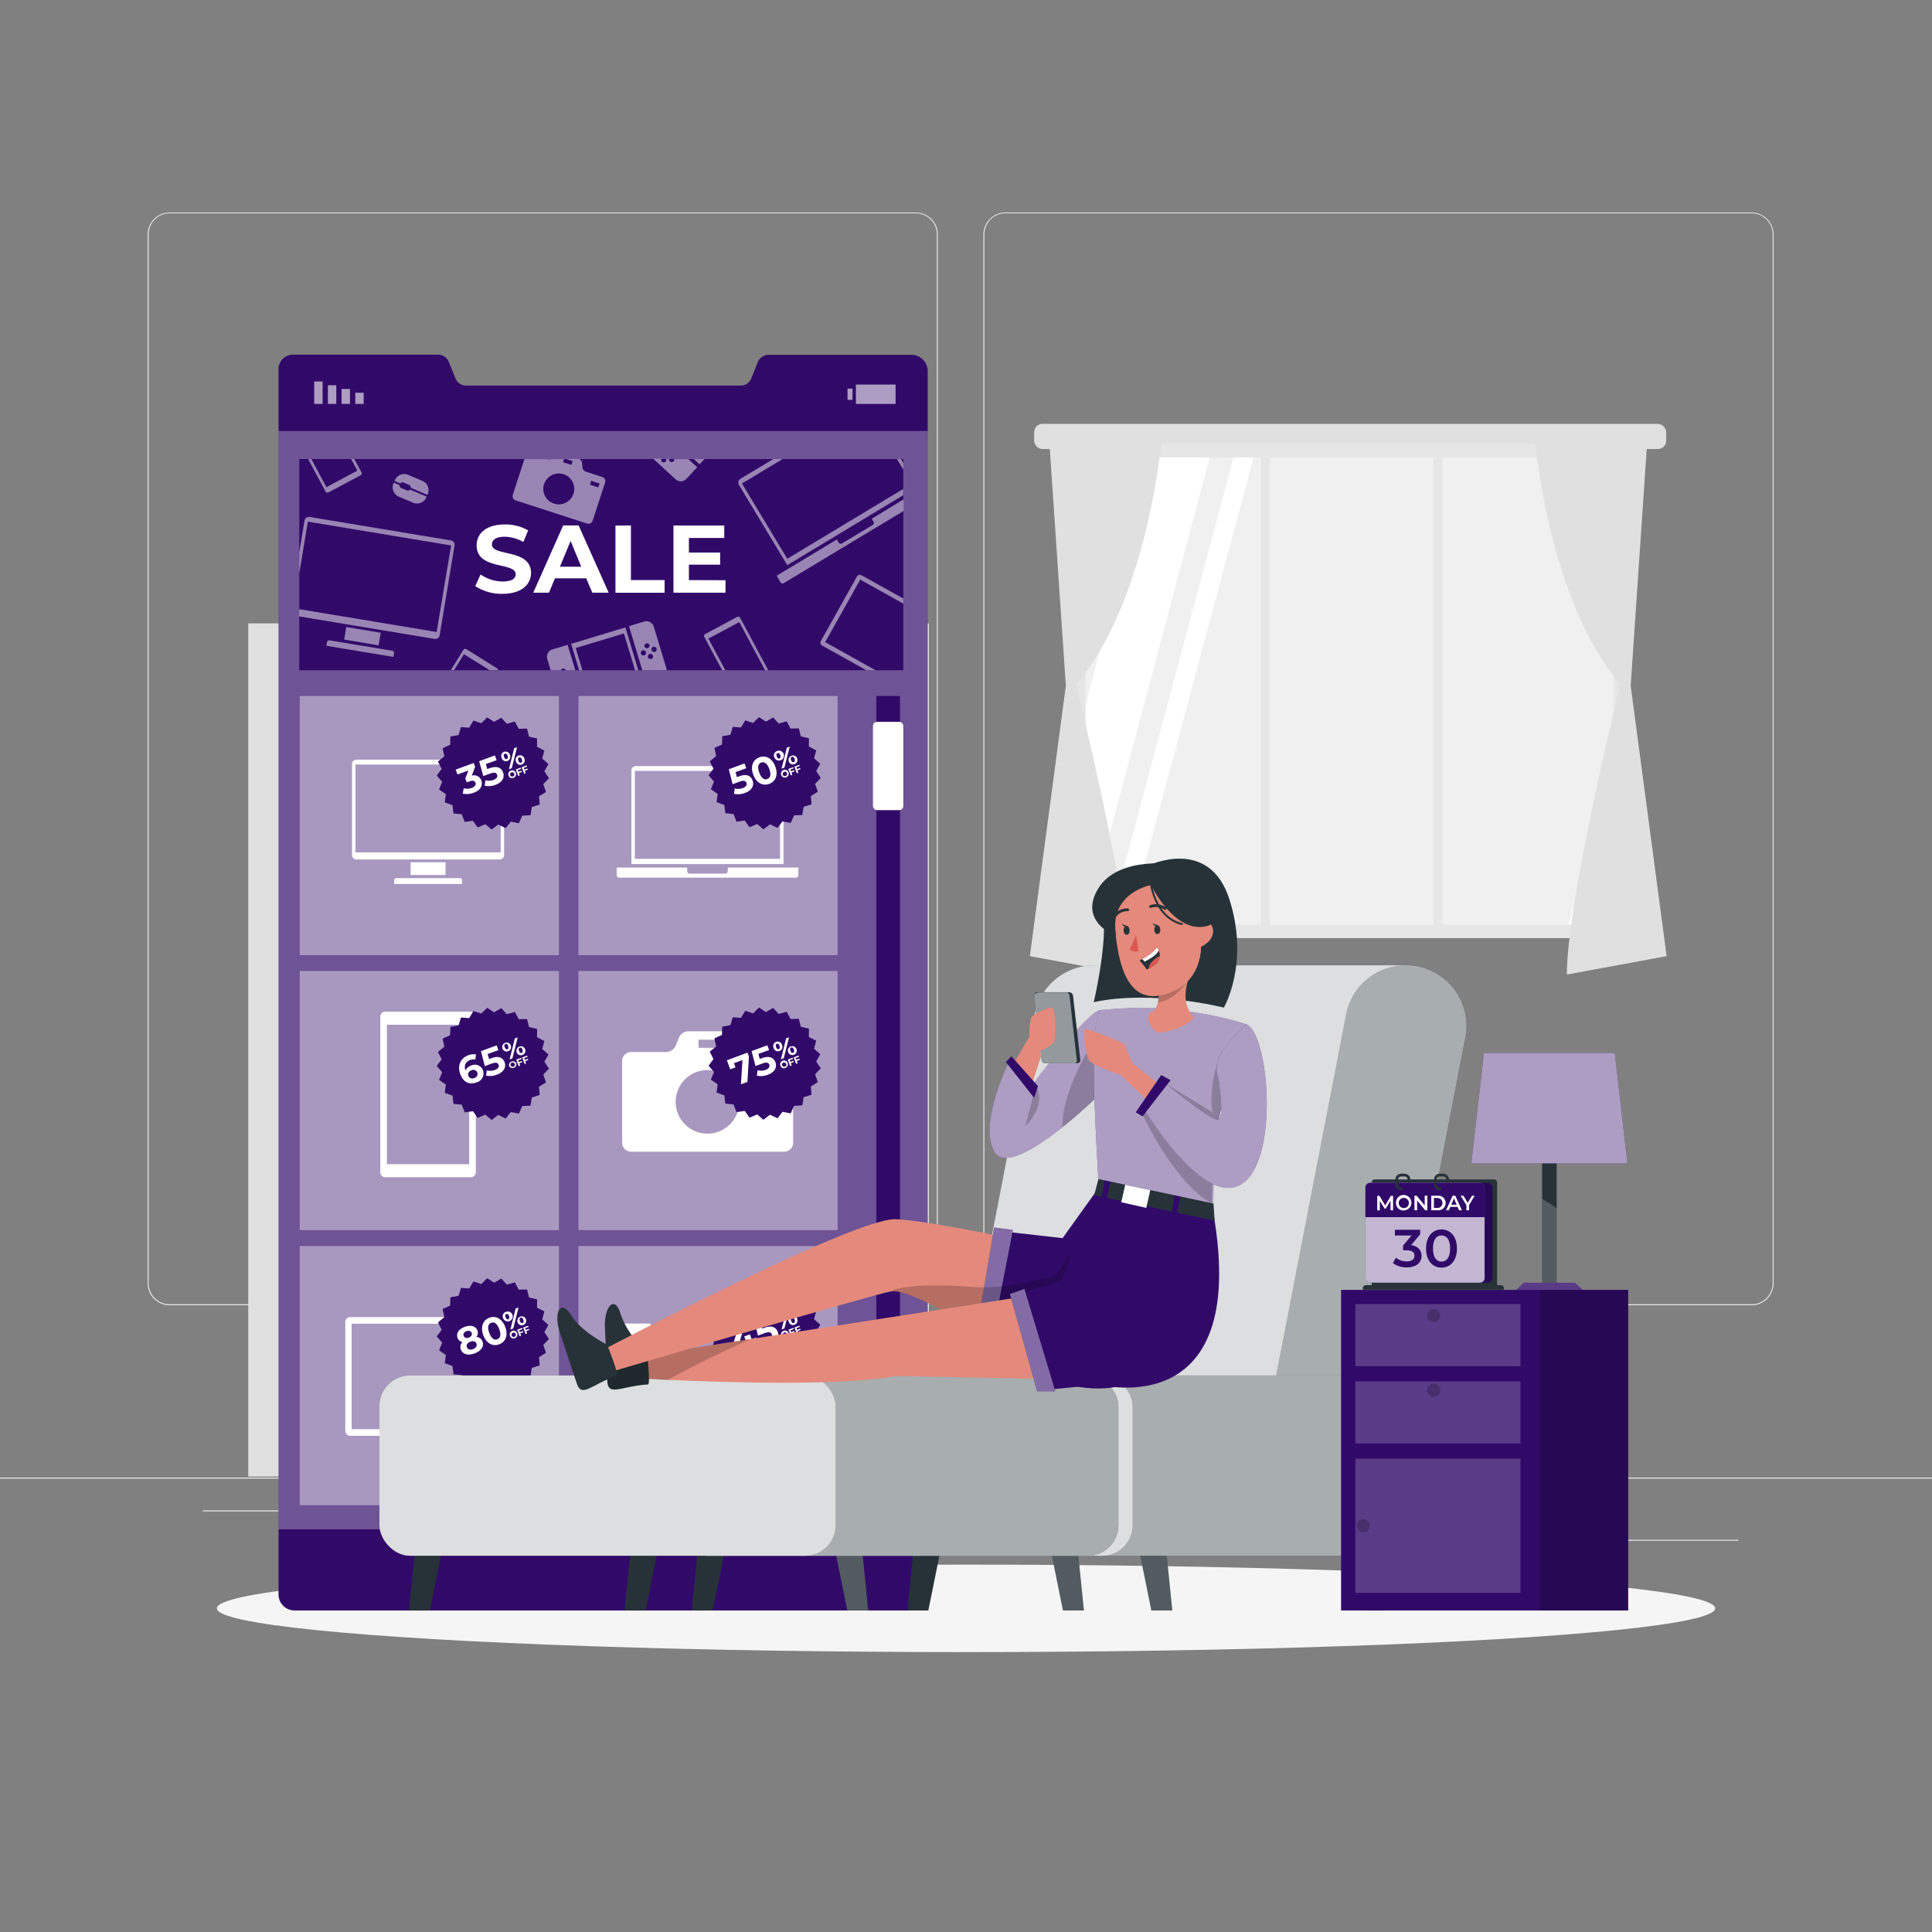 <svg xmlns="http://www.w3.org/2000/svg" viewBox="0 0 500 500"><rect x="0" y="0" width="500" height="500" fill="#808080" stroke="none"/><g id="freepik--background-complete--inject-61"><rect y="382.4" width="500" height="0.25" style="fill:#ebebeb"></rect><rect x="416.78" y="398.49" width="33.12" height="0.25" style="fill:#ebebeb"></rect><rect x="322.53" y="401.21" width="8.69" height="0.25" style="fill:#ebebeb"></rect><rect x="396.59" y="389.21" width="19.19" height="0.25" style="fill:#ebebeb"></rect><rect x="52.46" y="390.89" width="43.19" height="0.25" style="fill:#ebebeb"></rect><rect x="104.56" y="390.89" width="6.33" height="0.25" style="fill:#ebebeb"></rect><rect x="131.47" y="395.11" width="93.68" height="0.25" style="fill:#ebebeb"></rect><path d="M237,337.8H43.91a5.71,5.71,0,0,1-5.7-5.71V60.66A5.71,5.71,0,0,1,43.91,55H237a5.71,5.71,0,0,1,5.71,5.71V332.09A5.71,5.71,0,0,1,237,337.8ZM43.91,55.2a5.46,5.46,0,0,0-5.45,5.46V332.09a5.46,5.46,0,0,0,5.45,5.46H237a5.47,5.47,0,0,0,5.46-5.46V60.66A5.47,5.47,0,0,0,237,55.2Z" style="fill:#ebebeb"></path><path d="M453.31,337.8H260.21a5.72,5.72,0,0,1-5.71-5.71V60.66A5.72,5.72,0,0,1,260.21,55h193.1A5.71,5.71,0,0,1,459,60.66V332.09A5.71,5.71,0,0,1,453.31,337.8ZM260.21,55.2a5.47,5.47,0,0,0-5.46,5.46V332.09a5.47,5.47,0,0,0,5.46,5.46h193.1a5.47,5.47,0,0,0,5.46-5.46V60.66a5.47,5.47,0,0,0-5.46-5.46Z" style="fill:#ebebeb"></path><rect x="267.64" y="109.7" width="163.56" height="6.51" rx="2.12" style="fill:#e0e0e0"></rect><rect x="277.36" y="114.88" width="144.13" height="127.9" style="fill:#e6e6e6"></rect><rect x="280.97" y="118.39" width="136.73" height="120.95" style="fill:#f0f0f0"></rect><polygon points="313.06 118.39 280.97 239.08 280.97 182.37 297.91 118.39 313.06 118.39" style="fill:#fff"></polygon><polygon points="324.42 118.39 292.05 239.34 286.89 239.34 319.26 118.39 324.42 118.39" style="fill:#fff"></polygon><polygon points="417.7 194.71 417.7 214.04 411.15 239.34 405.98 239.34 417.7 194.71" style="fill:#fff"></polygon><rect x="326.35" y="116.22" width="2.3" height="125.83" style="fill:#e6e6e6"></rect><rect x="370.99" y="116.22" width="2.3" height="125.83" style="fill:#e6e6e6"></rect><path d="M397,111.78s3.32,43.28,22.39,65.33c0,0-13.89,55.69-13.88,75.1l25.81-4.76-9.3-70,4.45-65.65Z" style="fill:#e0e0e0"></path><path d="M300.85,111.78s-3.31,43.28-22.39,65.33c0,0,13.89,55.69,13.88,75.1l-25.81-4.76,9.31-70-4.45-65.65Z" style="fill:#e0e0e0"></path><rect x="90.16" y="161.33" width="150.21" height="220.23" style="fill:#f0f0f0"></rect><rect x="95.47" y="168.26" width="139.59" height="40.67" style="fill:#e0e0e0"></rect><rect x="95.47" y="174.85" width="7.93" height="34.09" style="fill:#ebebeb"></rect><rect x="133.81" y="174.85" width="7.93" height="34.09" style="fill:#ebebeb"></rect><rect x="180.29" y="174.42" width="7.93" height="34.09" transform="translate(-29.84 34.08) rotate(-9.78)" style="fill:#ebebeb"></rect><rect x="105.29" y="179.34" width="7.93" height="29.6" style="fill:#ebebeb"></rect><rect x="123.52" y="179.34" width="7.93" height="29.6" style="fill:#ebebeb"></rect><rect x="169.53" y="179.34" width="7.93" height="29.6" style="fill:#ebebeb"></rect><rect x="147.53" y="178.83" width="7.93" height="29.6" transform="translate(-38.39 37.47) rotate(-12.53)" style="fill:#ebebeb"></rect><rect x="116.12" y="173.15" width="3.96" height="35.78" style="fill:#ebebeb"></rect><rect x="163.28" y="173.15" width="3.96" height="35.78" style="fill:#ebebeb"></rect><rect x="95.47" y="215.38" width="139.59" height="40.67" transform="translate(330.53 471.43) rotate(180)" style="fill:#e0e0e0"></rect><rect x="227.13" y="221.96" width="7.93" height="34.09" transform="translate(462.19 478.01) rotate(180)" style="fill:#ebebeb"></rect><rect x="188.79" y="221.96" width="7.93" height="34.09" transform="translate(385.5 478.01) rotate(180)" style="fill:#ebebeb"></rect><rect x="142.31" y="221.54" width="7.93" height="34.09" transform="translate(249.9 498.54) rotate(-170.22)" style="fill:#ebebeb"></rect><rect x="217.3" y="226.45" width="7.93" height="29.6" transform="translate(442.54 482.5) rotate(180)" style="fill:#ebebeb"></rect><rect x="199.08" y="226.45" width="7.93" height="29.6" transform="translate(406.08 482.5) rotate(180)" style="fill:#ebebeb"></rect><rect x="153.07" y="226.45" width="7.93" height="29.6" transform="translate(314.07 482.5) rotate(180)" style="fill:#ebebeb"></rect><rect x="175.07" y="225.95" width="7.93" height="29.6" transform="translate(301.59 514.59) rotate(-167.47)" style="fill:#ebebeb"></rect><rect x="210.45" y="220.27" width="3.96" height="35.78" transform="translate(424.86 476.32) rotate(180)" style="fill:#ebebeb"></rect><rect x="163.28" y="220.27" width="3.96" height="35.78" transform="translate(330.53 476.32) rotate(180)" style="fill:#ebebeb"></rect><rect x="95.47" y="221.96" width="7.93" height="34.09" style="fill:#ebebeb"></rect><rect x="105.29" y="226.45" width="7.93" height="29.6" style="fill:#ebebeb"></rect><rect x="123.52" y="226.45" width="7.93" height="29.6" style="fill:#ebebeb"></rect><rect x="116.12" y="220.27" width="3.96" height="35.78" style="fill:#ebebeb"></rect><rect x="95.47" y="262.49" width="139.59" height="40.67" style="fill:#e0e0e0"></rect><rect x="175.59" y="269.08" width="7.93" height="34.09" style="fill:#ebebeb"></rect><rect x="222.07" y="268.65" width="7.93" height="34.09" transform="translate(-45.24 42.54) rotate(-9.78)" style="fill:#ebebeb"></rect><rect x="147.07" y="273.57" width="7.93" height="29.6" style="fill:#ebebeb"></rect><rect x="165.3" y="273.57" width="7.93" height="29.6" style="fill:#ebebeb"></rect><rect x="211.3" y="273.57" width="7.93" height="29.6" style="fill:#ebebeb"></rect><rect x="189.31" y="273.06" width="7.93" height="29.6" transform="translate(-57.84 48.78) rotate(-12.53)" style="fill:#ebebeb"></rect><rect x="157.89" y="267.38" width="3.96" height="35.78" style="fill:#ebebeb"></rect><rect x="205.06" y="267.38" width="3.96" height="35.78" style="fill:#ebebeb"></rect><rect x="130.84" y="268.65" width="7.93" height="34.09" transform="translate(-46.56 27.05) rotate(-9.78)" style="fill:#ebebeb"></rect><rect x="120.07" y="273.57" width="7.93" height="29.6" style="fill:#ebebeb"></rect><rect x="98.08" y="273.06" width="7.93" height="29.6" transform="translate(-60.01 28.99) rotate(-12.53)" style="fill:#ebebeb"></rect><rect x="113.83" y="267.38" width="3.96" height="35.78" style="fill:#ebebeb"></rect><rect x="64.24" y="161.33" width="25.91" height="220.8" transform="translate(154.4 543.46) rotate(180)" style="fill:#e0e0e0"></rect></g><g id="freepik--Shadow--inject-61"><ellipse id="freepik--path--inject-61" cx="250" cy="416.24" rx="193.89" ry="11.32" style="fill:#f5f5f5"></ellipse></g><g id="freepik--Interface--inject-61"><path d="M240.09,96.05V412.17a4.62,4.62,0,0,1-4.69,4.62H76.28a4.14,4.14,0,0,1-4.19-4.24V95.67a3.73,3.73,0,0,1,3.59-3.88h37.78a2.94,2.94,0,0,1,2.69,1.88l1.73,4.26a2.94,2.94,0,0,0,2.69,1.86H191.7A2.91,2.91,0,0,0,194.39,98l1.73-4.28a3,3,0,0,1,2.69-1.89H236A4.22,4.22,0,0,1,240.09,96.05Z" style="fill:#310A69"></path><rect x="72.09" y="111.54" width="168" height="284.25" style="fill:#fff;opacity:0.3;isolation:isolate"></rect><rect x="91.94" y="101.63" width="2.17" height="2.9" transform="translate(186.06 206.17) rotate(180)" style="fill:#fff;opacity:0.6;isolation:isolate"></rect><rect x="88.4" y="100.67" width="2.17" height="3.86" transform="translate(178.97 205.2) rotate(180)" style="fill:#fff;opacity:0.6;isolation:isolate"></rect><rect x="84.86" y="99.7" width="2.17" height="4.83" transform="translate(171.89 204.23) rotate(180)" style="fill:#fff;opacity:0.6;isolation:isolate"></rect><rect x="81.31" y="98.73" width="2.17" height="5.8" transform="translate(164.8 203.26) rotate(180)" style="fill:#fff;opacity:0.6;isolation:isolate"></rect><rect x="219.34" y="100.58" width="1.29" height="2.9" style="fill:#fff;opacity:0.6;isolation:isolate"></rect><rect x="221.51" y="99.52" width="10.27" height="5.01" transform="translate(453.29 204.05) rotate(180)" style="fill:#fff;opacity:0.6;isolation:isolate"></rect><rect x="77.58" y="180.12" width="67.07" height="67.07" style="fill:#fff;opacity:0.4"></rect><rect x="77.58" y="251.29" width="67.07" height="67.07" style="fill:#fff;opacity:0.4"></rect><rect x="149.7" y="251.29" width="67.07" height="67.07" style="fill:#fff;opacity:0.4"></rect><rect x="77.58" y="322.47" width="67.07" height="67.07" style="fill:#fff;opacity:0.4"></rect><rect x="149.7" y="180.12" width="67.07" height="67.07" style="fill:#fff;opacity:0.4"></rect><rect x="149.7" y="322.47" width="67.07" height="67.07" style="fill:#fff;opacity:0.4"></rect><rect x="226.79" y="180.12" width="6.13" height="209.42" style="fill:#310A69"></rect><rect x="225.92" y="186.81" width="7.86" height="22.85" rx="1.07" style="fill:#fff"></rect><rect x="77.45" y="118.8" width="156.33" height="54.67" style="fill:#310A69"></rect><path d="M129.33,196.6H92.24a1.14,1.14,0,0,0-1.14,1.14V221.3a1.14,1.14,0,0,0,1.14,1.13h37.09a1.14,1.14,0,0,0,1.13-1.13V197.74A1.14,1.14,0,0,0,129.33,196.6Zm.24,24H92V197.85h37.58Z" style="fill:#fff"></path><rect x="106.27" y="223.15" width="9.03" height="3.3" style="fill:#fff"></rect><path d="M119,227.26h-16.4a.6.6,0,0,0-.59.59v.93h17.58v-.93A.59.59,0,0,0,119,227.26Z" style="fill:#fff"></path><path d="M201.64,198.26H164.55a1.14,1.14,0,0,0-1.14,1.14v24.23h39.36V199.4A1.14,1.14,0,0,0,201.64,198.26Zm.24,24H164.3V199.5h37.58Z" style="fill:#fff"></path><path d="M188.35,224.52v.94a.63.63,0,0,1-.63.63h-9.25a.63.63,0,0,1-.63-.63v-.94H159.6v2a.62.62,0,0,0,.61.61H206a.61.61,0,0,0,.61-.61v-2Z" style="fill:#fff"></path><path d="M123,151.68l1.37-3a10.27,10.27,0,0,0,5.74,1.81c2.38,0,3.35-.8,3.35-1.86,0-3.26-10.11-1-10.11-7.49,0-3,2.38-5.41,7.33-5.41a11.67,11.67,0,0,1,6,1.54l-1.24,3a9.82,9.82,0,0,0-4.82-1.36c-2.39,0-3.31.89-3.31,2,0,3.2,10.12,1,10.12,7.38,0,2.91-2.42,5.39-7.39,5.39A12.41,12.41,0,0,1,123,151.68Z" style="fill:#fff"></path><path d="M151.7,149.66h-8.08l-1.54,3.73H138l7.75-17.4h4l7.78,17.4h-4.23Zm-1.27-3L147.67,140l-2.76,6.66Z" style="fill:#fff"></path><path d="M159.28,136h4v14.12H172v3.28H159.28Z" style="fill:#fff"></path><path d="M187.76,150.16v3.23H174.29V136h13.15v3.23h-9.15V143h8.08v3.13h-8.08v4Z" style="fill:#fff"></path><path d="M121.84,261.82H99.72a1.3,1.3,0,0,0-1.3,1.3v40.25a1.3,1.3,0,0,0,1.3,1.3h22.12a1.3,1.3,0,0,0,1.3-1.3V263.12A1.3,1.3,0,0,0,121.84,261.82Zm-.41,39.47h-21.3V265.2h21.3Z" style="fill:#fff"></path><path d="M130.91,340.87H90.66a1.3,1.3,0,0,0-1.3,1.3V370.3a1.3,1.3,0,0,0,1.3,1.29h40.25a1.29,1.29,0,0,0,1.29-1.29V342.17A1.3,1.3,0,0,0,130.91,340.87Zm-.35,29H91V342.59h39.56Z" style="fill:#fff"></path><path d="M202.89,272.27h-9a2.76,2.76,0,0,1-2.54-1.69l-.83-2a2.75,2.75,0,0,0-2.54-1.69h-9.73a2.76,2.76,0,0,0-2.55,1.69l-.82,2a2.77,2.77,0,0,1-2.55,1.69h-9A2.33,2.33,0,0,0,161,274.6v21.13a2.33,2.33,0,0,0,2.33,2.33h39.6a2.33,2.33,0,0,0,2.33-2.33V274.6A2.33,2.33,0,0,0,202.89,272.27Zm-22.11-3.19h4.63v2.09h-4.63Zm2.31,24.31a8.23,8.23,0,1,1,8.23-8.22A8.22,8.22,0,0,1,183.09,293.39ZM202.53,278H197.9v-2.1h4.63Z" style="fill:#fff"></path><path d="M170.09,342.58v27.07h26V342.58Zm24.56,24.61H171.54V345h23.11Z" style="fill:#fff"></path><path d="M205.06,342.54h-7.23v27.15h7.23a3.6,3.6,0,0,0,3.59-3.6v-20A3.59,3.59,0,0,0,205.06,342.54Zm-4.45,14.82a1.2,1.2,0,0,1,0-2.39,1.2,1.2,0,1,1,0,2.39Zm2.53-5a1.2,1.2,0,1,1-1.2,1.2A1.19,1.19,0,0,1,203.14,352.34Zm.1,7.55a1.2,1.2,0,1,1,1.2-1.2A1.19,1.19,0,0,1,203.24,359.89Zm2.53-2.63a1.2,1.2,0,1,1,0-2.39,1.2,1.2,0,0,1,0,2.39Z" style="fill:#fff"></path><path d="M161.13,342.54a3.6,3.6,0,0,0-3.6,3.59v20a3.6,3.6,0,0,0,3.6,3.6h7.23V342.54Zm-.71,14.82a1.2,1.2,0,1,1,1.2-1.19A1.19,1.19,0,0,1,160.42,357.36Zm2.52-5a1.2,1.2,0,1,1,0,2.39,1.2,1.2,0,0,1,0-2.39Zm.11,7.55a1.2,1.2,0,1,1,0-2.39,1.2,1.2,0,0,1,0,2.39Zm2.52-2.63a1.2,1.2,0,1,1,1.2-1.2A1.19,1.19,0,0,1,165.57,357.26Z" style="fill:#fff"></path><polygon points="122.53 186.48 124.56 187.16 126.08 185.66 127.88 186.82 129.73 185.74 131.18 187.31 133.24 186.73 134.26 188.62 136.4 188.56 136.91 190.64 139 191.12 138.98 193.26 140.88 194.25 140.34 196.32 141.93 197.74 140.88 199.61 142.07 201.39 140.6 202.94 141.31 204.96 139.49 206.09 139.68 208.22 137.64 208.87 137.29 210.98 135.15 211.1 134.29 213.06 132.19 212.64 130.87 214.32 128.94 213.39 127.23 214.69 125.6 213.31 123.63 214.15 122.38 212.41 120.27 212.73 119.49 210.73 117.36 210.52 117.11 208.39 115.1 207.65 115.39 205.53 113.63 204.32 114.43 202.33 113.03 200.72 114.3 199 113.34 197.08 115 195.73 114.55 193.64 116.49 192.74 116.57 190.6 118.68 190.22 119.29 188.17 121.43 188.32 122.53 186.48" style="fill:#310A69"></polygon><path d="M124.57,202c.41,1.12-.07,2.47-2,3.16a4.81,4.81,0,0,1-2.8.23L120,204a3.51,3.51,0,0,0,2.12-.1c.77-.29,1.13-.78.93-1.32s-.67-.68-1.55-.35l-.7.25-.38-1,.8-2.06-2.83,1-.46-1.24,4.66-1.72.37,1-.87,2.27A2,2,0,0,1,124.57,202Z" style="fill:#fff"></path><path d="M130.19,199.89c.44,1.18-.05,2.52-1.95,3.22a4.88,4.88,0,0,1-2.8.23l.17-1.4a3.51,3.51,0,0,0,2.12-.1c.77-.29,1.12-.79.92-1.33s-.66-.74-1.87-.29l-1.7.63L124,197l4.06-1.5.46,1.23-2.78,1,.36,1.3.55-.2C128.65,198.11,129.76,198.71,130.19,199.89Z" style="fill:#fff"></path><path d="M129.83,196.14a1.15,1.15,0,0,1,.64-1.59,1.28,1.28,0,0,1,.88,2.39A1.16,1.16,0,0,1,129.83,196.14Zm1.53-.56c-.17-.47-.43-.62-.7-.52s-.37.39-.2.85.44.62.7.52S131.53,196,131.36,195.58Zm1.71-1.94.74-.27-1.36,5.43-.74.28Zm.47,3.46a1.15,1.15,0,1,1,2.15-.8,1.15,1.15,0,1,1-2.15.8Zm1.52-.57c-.17-.45-.43-.62-.7-.52s-.37.39-.2.86.44.62.7.52S135.23,197,135.06,196.53Z" style="fill:#fff"></path><path d="M131.64,200.77a1,1,0,1,1,1.25.53A.94.94,0,0,1,131.64,200.77Zm1.45-.54a.56.56,0,1,0-1.05.39.56.56,0,1,0,1.05-.39Z" style="fill:#fff"></path><path d="M134,199.3l.17.45.78-.29.12.31-.79.29.23.62-.39.14-.63-1.69,1.28-.47.12.31Z" style="fill:#fff"></path><path d="M135.53,198.73l.16.44.78-.29.12.32-.78.29.23.62-.4.14-.62-1.69,1.28-.47.11.31Z" style="fill:#fff"></path><polygon points="122.53 261.64 124.56 262.32 126.08 260.82 127.88 261.98 129.73 260.9 131.18 262.47 133.24 261.89 134.26 263.77 136.4 263.72 136.91 265.8 139 266.28 138.98 268.42 140.88 269.41 140.34 271.48 141.93 272.9 140.88 274.77 142.07 276.55 140.6 278.1 141.31 280.12 139.49 281.25 139.68 283.38 137.64 284.02 137.29 286.14 135.15 286.25 134.29 288.21 132.19 287.8 130.87 289.48 128.94 288.55 127.23 289.85 125.6 288.47 123.63 289.31 122.38 287.57 120.27 287.89 119.49 285.89 117.36 285.68 117.11 283.55 115.1 282.81 115.39 280.69 113.63 279.47 114.43 277.49 113.03 275.88 114.3 274.15 113.34 272.24 115 270.89 114.55 268.8 116.49 267.9 116.57 265.76 118.68 265.38 119.29 263.33 121.43 263.48 122.53 261.64" style="fill:#310A69"></polygon><path d="M125,277a2.43,2.43,0,0,1-1.7,3.14c-1.84.68-3.4-.05-4.19-2.2s.06-4.09,2.06-4.83a3.89,3.89,0,0,1,2-.23l-.16,1.34a2.27,2.27,0,0,0-1.36.13,1.87,1.87,0,0,0-1.16,2.62,2.37,2.37,0,0,1,1.42-1.2A2.25,2.25,0,0,1,125,277Zm-1.46.62A1.08,1.08,0,0,0,122,277a1.12,1.12,0,0,0-.79,1.43,1.09,1.09,0,0,0,1.54.55A1.07,1.07,0,0,0,123.53,277.58Z" style="fill:#fff"></path><path d="M130.58,274.9c.44,1.18-.05,2.53-2,3.23a4.88,4.88,0,0,1-2.8.22L126,277a3.33,3.33,0,0,0,2.11-.1c.77-.28,1.13-.78.93-1.32s-.66-.74-1.87-.3l-1.7.63-1-3.87,4.06-1.5.45,1.24-2.77,1,.36,1.31.54-.2C129,273.13,130.15,273.72,130.58,274.9Z" style="fill:#fff"></path><path d="M130,271.25a1.15,1.15,0,1,1,1.52.8A1.14,1.14,0,0,1,130,271.25Zm1.53-.56c-.17-.47-.44-.62-.71-.52s-.37.4-.2.85.44.62.71.52S131.66,271.15,131.49,270.69Zm1.71-1.94.73-.27-1.36,5.43-.73.28Zm.46,3.46a1.15,1.15,0,1,1,1.52.8A1.15,1.15,0,0,1,133.66,272.21Zm1.53-.56c-.17-.46-.44-.63-.71-.52s-.37.39-.2.85.44.62.71.52S135.36,272.11,135.19,271.65Z" style="fill:#fff"></path><path d="M131.76,275.88a1,1,0,0,1,1.86-.68,1,1,0,0,1-1.86.68Zm1.46-.54a.56.56,0,1,0-1.06.39.56.56,0,1,0,1.06-.39Z" style="fill:#fff"></path><path d="M134.11,274.41l.16.45.79-.29.11.31-.78.29.23.62-.4.14-.62-1.69,1.28-.47.11.31Z" style="fill:#fff"></path><path d="M135.65,273.84l.17.45.78-.29.12.31-.79.29.23.62-.39.14-.63-1.69,1.28-.47.12.31Z" style="fill:#fff"></path><polygon points="192.87 261.58 194.9 262.26 196.43 260.75 198.23 261.92 200.08 260.84 201.53 262.41 203.59 261.83 204.6 263.71 206.74 263.66 207.26 265.74 209.35 266.22 209.33 268.36 211.23 269.34 210.68 271.41 212.28 272.84 211.23 274.71 212.42 276.49 210.94 278.03 211.65 280.05 209.84 281.18 210.02 283.32 207.98 283.96 207.63 286.07 205.5 286.19 204.63 288.15 202.53 287.73 201.21 289.41 199.28 288.49 197.58 289.79 195.94 288.41 193.97 289.25 192.73 287.5 190.61 287.82 189.84 285.83 187.71 285.61 187.46 283.49 185.45 282.75 185.73 280.63 183.97 279.41 184.78 277.43 183.37 275.81 184.64 274.09 183.69 272.18 185.34 270.82 184.89 268.73 186.84 267.84 186.92 265.7 189.03 265.31 189.64 263.26 191.77 263.41 192.87 261.58" style="fill:#310A69"></polygon><path d="M193.45,272.42l.37,1-.39,6.57-1.67.62.39-6.28-2.2.82.4,1.08-1.37.51-.86-2.34Z" style="fill:#fff"></path><path d="M200.68,274.93c.44,1.18-.05,2.52-2,3.23a4.87,4.87,0,0,1-2.8.22l.18-1.4a3.49,3.49,0,0,0,2.11-.1c.77-.29,1.12-.79.92-1.33s-.66-.74-1.87-.29l-1.7.63-1-3.87,4.06-1.5.46,1.23-2.78,1,.36,1.3.54-.2C199.14,273.15,200.25,273.75,200.68,274.93Z" style="fill:#fff"></path><path d="M200.22,271.22a1.15,1.15,0,0,1,.64-1.59,1.13,1.13,0,0,1,1.51.8,1.15,1.15,0,1,1-2.15.79Zm1.53-.57c-.17-.46-.43-.62-.7-.52s-.37.4-.2.86.44.62.7.52S201.92,271.12,201.75,270.65Zm1.71-1.93.74-.27-1.36,5.43-.74.27Zm.47,3.46a1.15,1.15,0,1,1,1.51.8A1.16,1.16,0,0,1,203.93,272.18Zm1.52-.57c-.17-.46-.43-.62-.7-.52s-.37.39-.2.86.44.62.7.52S205.62,272.07,205.45,271.61Z" style="fill:#fff"></path><path d="M202,275.85a1,1,0,1,1,1.25.53A.93.93,0,0,1,202,275.85Zm1.45-.54a.56.56,0,1,0-.32.74A.55.55,0,0,0,203.48,275.31Z" style="fill:#fff"></path><path d="M204.37,274.38l.17.44.78-.29.12.32-.79.29.23.61-.39.15-.63-1.69,1.28-.47.12.31Z" style="fill:#fff"></path><path d="M205.92,273.81l.16.44.78-.29.12.32-.78.29.22.61-.39.15-.62-1.69,1.28-.48.11.32Z" style="fill:#fff"></path><polygon points="122.53 331.63 124.56 332.31 126.08 330.8 127.88 331.96 129.73 330.89 131.18 332.46 133.24 331.88 134.26 333.76 136.4 333.71 136.91 335.79 139 336.27 138.98 338.41 140.88 339.39 140.34 341.46 141.93 342.89 140.88 344.75 142.07 346.53 140.6 348.08 141.31 350.1 139.49 351.23 139.68 353.37 137.64 354.01 137.29 356.12 135.15 356.24 134.29 358.2 132.19 357.78 130.87 359.46 128.94 358.54 127.23 359.84 125.6 358.46 123.63 359.3 122.38 357.55 120.27 357.87 119.49 355.88 117.36 355.66 117.11 353.54 115.1 352.8 115.39 350.68 113.63 349.46 114.43 347.48 113.03 345.86 114.3 344.14 113.34 342.23 115 340.87 114.55 338.78 116.49 337.89 116.57 335.75 118.68 335.36 119.29 333.31 121.43 333.46 122.53 331.63" style="fill:#310A69"></polygon><path d="M124.87,347.18c.47,1.25-.36,2.46-2.05,3.08s-3.09.25-3.55-1a1.8,1.8,0,0,1,.42-1.94,1.63,1.63,0,0,1-1.27-1.08c-.43-1.17.34-2.29,1.85-2.85s2.85-.22,3.28.95a1.66,1.66,0,0,1-.27,1.66A1.79,1.79,0,0,1,124.87,347.18ZM120,345.73c.18.5.7.67,1.32.44s.93-.7.75-1.21-.73-.68-1.36-.45S119.78,345.21,120,345.73Zm3.32,2c-.22-.59-.84-.77-1.61-.49s-1.1.82-.88,1.41.83.78,1.59.5S123.52,348.3,123.3,347.71Z" style="fill:#fff"></path><path d="M125.06,345.52c-.81-2.19,0-3.89,1.58-4.49s3.31.19,4.12,2.39.07,3.88-1.58,4.49S125.87,347.72,125.06,345.52Zm4.15-1.53c-.55-1.51-1.32-1.94-2.09-1.66s-1.06,1.11-.5,2.62,1.32,1.94,2.08,1.66S129.77,345.5,129.21,344Z" style="fill:#fff"></path><path d="M130.21,341.15a1.16,1.16,0,0,1,.64-1.6,1.28,1.28,0,1,1-.64,1.6Zm1.53-.57c-.17-.46-.43-.62-.7-.52s-.37.4-.2.85.44.62.7.53S131.91,341.05,131.74,340.58Zm1.71-1.93.74-.28-1.36,5.44-.74.27Zm.47,3.45a1.15,1.15,0,1,1,1.51.8A1.14,1.14,0,0,1,133.92,342.1Zm1.52-.56c-.17-.46-.43-.62-.7-.52s-.37.39-.2.85.44.62.7.52S135.61,342,135.44,341.54Z" style="fill:#fff"></path><path d="M132,345.77a1,1,0,1,1,1.25.54A.94.94,0,0,1,132,345.77Zm1.45-.54a.56.56,0,1,0-.32.74A.54.54,0,0,0,133.47,345.23Z" style="fill:#fff"></path><path d="M134.36,344.3l.17.45.78-.29.12.31-.79.29.23.62-.39.15-.63-1.7,1.28-.47.12.31Z" style="fill:#fff"></path><path d="M135.91,343.73l.16.45.78-.29.12.31-.78.29.22.62-.39.14-.62-1.69,1.28-.47.11.31Z" style="fill:#fff"></path><polygon points="192.87 186.42 194.9 187.1 196.43 185.59 198.23 186.76 200.08 185.68 201.53 187.25 203.59 186.67 204.6 188.55 206.74 188.5 207.26 190.58 209.35 191.06 209.33 193.2 211.23 194.19 210.68 196.25 212.28 197.68 211.23 199.55 212.42 201.33 210.94 202.88 211.65 204.89 209.84 206.03 210.02 208.16 207.98 208.8 207.63 210.92 205.5 211.03 204.63 212.99 202.53 212.57 201.21 214.26 199.28 213.33 197.58 214.63 195.94 213.25 193.97 214.09 192.73 212.35 190.61 212.67 189.84 210.67 187.71 210.45 187.46 208.33 185.45 207.59 185.73 205.47 183.97 204.25 184.78 202.27 183.37 200.65 184.64 198.93 183.69 197.02 185.34 195.67 184.89 193.57 186.84 192.68 186.92 190.54 189.03 190.16 189.64 188.1 191.77 188.26 192.87 186.42" style="fill:#310A69"></polygon><path d="M194.77,202c.44,1.17-.05,2.52-2,3.22a4.87,4.87,0,0,1-2.8.22l.17-1.4a3.37,3.37,0,0,0,2.12-.1c.77-.28,1.12-.78.92-1.32s-.66-.74-1.87-.3l-1.7.63-1-3.87,4.06-1.5.46,1.24-2.78,1,.36,1.31.54-.2C193.23,200.18,194.34,200.78,194.77,202Z" style="fill:#fff"></path><path d="M194.94,200.49c-.81-2.2-.05-3.89,1.58-4.5s3.32.2,4.13,2.39.06,3.89-1.58,4.49S195.75,202.68,194.94,200.49ZM199.1,199c-.56-1.51-1.33-1.94-2.1-1.65s-1.06,1.1-.5,2.61,1.32,1.94,2.08,1.66S199.65,200.46,199.1,199Z" style="fill:#fff"></path><path d="M200.4,196a1.16,1.16,0,0,1,.64-1.6,1.28,1.28,0,1,1-.64,1.6Zm1.53-.57c-.17-.46-.43-.62-.7-.52s-.37.4-.2.86.44.61.71.52S202.11,195.9,201.93,195.43Zm1.71-1.93.74-.28L203,198.66l-.74.27Zm.47,3.45a1.15,1.15,0,1,1,1.51.8A1.14,1.14,0,0,1,204.11,197Zm1.52-.56c-.17-.46-.43-.62-.7-.52s-.37.39-.2.85.44.62.7.52S205.8,196.85,205.63,196.39Z" style="fill:#fff"></path><path d="M202.21,200.62a1,1,0,1,1,1.25.54A.94.94,0,0,1,202.21,200.62Zm1.45-.54a.54.54,0,0,0-.72-.34.58.58,0,1,0,.72.34Z" style="fill:#fff"></path><path d="M204.55,199.15l.17.45.78-.29.12.31-.79.29.23.62-.39.15L204,199l1.28-.47.12.31Z" style="fill:#fff"></path><path d="M206.1,198.58l.16.45.78-.29.12.31-.78.29.23.62-.4.14-.62-1.69,1.28-.47.11.31Z" style="fill:#fff"></path><polygon points="192.87 331.56 194.9 332.24 196.43 330.74 198.23 331.9 200.08 330.82 201.53 332.4 203.59 331.81 204.6 333.7 206.74 333.64 207.26 335.72 209.35 336.2 209.33 338.34 211.23 339.33 210.68 341.4 212.28 342.82 211.23 344.69 212.42 346.47 210.94 348.02 211.65 350.04 209.84 351.17 210.02 353.3 207.98 353.95 207.63 356.06 205.5 356.18 204.63 358.14 202.53 357.72 201.21 359.4 199.28 358.47 197.58 359.77 195.94 358.39 193.97 359.23 192.73 357.49 190.61 357.81 189.84 355.81 187.71 355.6 187.46 353.47 185.45 352.73 185.73 350.61 183.97 349.4 184.78 347.41 183.37 345.8 184.64 344.08 183.69 342.16 185.34 340.81 184.89 338.72 186.84 337.82 186.92 335.68 189.03 335.3 189.64 333.25 191.77 333.4 192.87 331.56" style="fill:#310A69"></polygon><path d="M196.08,347.41l-1.09.4.52,1.39-1.51.56-.51-1.4-3.58,1.32-.39-1,1.58-5.38,1.62-.6-1.43,5.08,1.78-.66-.46-1.25,1.46-.53.46,1.24,1.08-.4Z" style="fill:#fff"></path><path d="M201.28,344.69c.44,1.18-.05,2.53-1.95,3.23a4.87,4.87,0,0,1-2.8.22l.17-1.4a3.37,3.37,0,0,0,2.12-.1c.77-.28,1.12-.78.92-1.32s-.66-.74-1.87-.3l-1.7.63-1-3.87,4.06-1.5.46,1.24-2.78,1,.36,1.31.54-.2C199.74,342.92,200.85,343.52,201.28,344.69Z" style="fill:#fff"></path><path d="M200.42,341.13a1.15,1.15,0,1,1,1.52.8A1.15,1.15,0,0,1,200.42,341.13Zm1.53-.56c-.17-.47-.43-.62-.7-.52s-.37.39-.2.85.44.62.7.52S202.12,341,202,340.57Zm1.71-1.94.74-.27L203,343.79l-.74.28Zm.47,3.46a1.15,1.15,0,1,1,2.15-.8,1.15,1.15,0,1,1-2.15.8Zm1.52-.57c-.17-.45-.43-.62-.7-.52s-.37.4-.2.86.44.62.7.52S205.82,342,205.65,341.52Z" style="fill:#fff"></path><path d="M202.23,345.76a1,1,0,1,1,1.25.53A.94.94,0,0,1,202.23,345.76Zm1.45-.54a.54.54,0,0,0-.72-.35.58.58,0,1,0,.72.35Z" style="fill:#fff"></path><path d="M204.57,344.29l.17.45.78-.29.12.31-.79.29.23.62-.39.14-.63-1.69,1.28-.47.12.31Z" style="fill:#fff"></path><path d="M206.12,343.72l.16.45.78-.29.12.31-.78.29.23.62-.4.14-.62-1.69,1.28-.47.11.31Z" style="fill:#fff"></path><path d="M113.78,164.41l3.86-23.24a1.14,1.14,0,0,0-.93-1.31l-36.59-6.07a1.13,1.13,0,0,0-1.31.93l-1.36,8.21v5.44L79.67,135l37.08,6.16L113,163.56l-35.57-5.91v1.88l35,5.81A1.13,1.13,0,0,0,113.78,164.41Z" style="fill:#fff;opacity:0.5"></path><rect x="92.15" y="160.13" width="3.3" height="9.03" transform="translate(-83.99 230.2) rotate(-80.57)" style="fill:#fff;opacity:0.5"></rect><path d="M101.48,168.41,85.3,165.72a.6.6,0,0,0-.68.49l-.15.92L101.81,170l.16-.92A.6.6,0,0,0,101.48,168.41Z" style="fill:#fff;opacity:0.5"></path><path d="M191.24,125.5l12.51,20.76,30-18.1v-1.62l-30,18.07-11.73-19.48,10.51-6.33h-2.41l-8.53,5.14A1.14,1.14,0,0,0,191.24,125.5Z" style="fill:#fff;opacity:0.5"></path><polygon points="233.78 119.83 233.16 118.8 232.12 118.8 233.78 121.55 233.78 119.83" style="fill:#fff;opacity:0.5"></polygon><path d="M226.05,135a.63.63,0,0,1-.21.87l-7.93,4.77a.62.62,0,0,1-.86-.21l-.49-.8L201,149l1,1.7a.59.59,0,0,0,.83.21l31-18.66v-3l-8.21,5Z" style="fill:#fff;opacity:0.5"></path><path d="M190.81,159.64l-8.31,4.45a.56.56,0,0,0-.23.75l4.63,8.63h.83l-4.4-8.2,8-4.28L198,173.47h.82l-7.28-13.6A.55.55,0,0,0,190.81,159.64Z" style="fill:#fff;opacity:0.5"></path><path d="M85,127.44,93.32,123a.56.56,0,0,0,.23-.75L91.7,118.8h-.82l1.6,3-8,4.28-3.91-7.28h-.82l4.5,8.41A.56.56,0,0,0,85,127.44Z" style="fill:#fff;opacity:0.5"></path><path d="M128.68,173l-8-5a.55.55,0,0,0-.76.18l-3.26,5.25h.86l2.55-4.12,6.65,4.12h2.22A.55.55,0,0,0,128.68,173Z" style="fill:#fff;opacity:0.5"></path><path d="M221.79,149.17l-9.34,16.71a.87.87,0,0,0,.34,1.2l11.43,6.39h2.39l-13.05-7.29L222.63,150l11.15,6.23v-1.33l-10.79-6A.88.88,0,0,0,221.79,149.17Z" style="fill:#fff;opacity:0.5"></path><path d="M133.43,129.49l18.49,6a1.15,1.15,0,0,0,1.45-.73l3.23-9.87a1.14,1.14,0,0,0-.73-1.44l-4.22-1.38a1.36,1.36,0,0,1-.93-1.18l-.08-1a1.35,1.35,0,0,0-.78-1.1h-3.31l1.64.53-.32,1-2.17-.71.27-.8h-3.51a1.33,1.33,0,0,1-.88,0l-.07,0h-5.79l-3,9.25A1.14,1.14,0,0,0,133.43,129.49ZM153,124.43l2.16.71-.32,1-2.16-.71Zm-12.17.81a4,4,0,1,1,2.58,5.1A4,4,0,0,1,140.81,125.24Z" style="fill:#fff;opacity:0.5"></path><polygon points="147.81 166.62 149.88 173.47 150.73 173.47 148.99 167.71 161.47 163.94 164.35 173.47 165.2 173.47 161.85 162.37 147.81 166.62" style="fill:#fff;opacity:0.5"></polygon><path d="M172.47,173l-3.26-10.77a2,2,0,0,0-2.53-1.36l-3.9,1.18,3.44,11.4h6.33A3.54,3.54,0,0,0,172.47,173Zm-5.77-3.4a.67.67,0,1,1,.45-.84A.67.67,0,0,1,166.7,169.62Zm.09-2.28a.68.68,0,0,1,1.3-.39.68.68,0,0,1-1.3.39Zm1.74,3.21a.67.67,0,1,1-.39-1.29.68.68,0,0,1,.84.45A.66.66,0,0,1,168.53,170.55Zm.94-1.83a.66.66,0,0,1-.84-.45.67.67,0,0,1,.45-.84.67.67,0,0,1,.39,1.29Z" style="fill:#fff;opacity:0.5"></path><path d="M143,168.06a2,2,0,0,0-1.36,2.52l.88,2.89h2.63a.69.69,0,0,1,.43-.42.68.68,0,0,1,.82.42h2.5l-2-6.59Z" style="fill:#fff;opacity:0.5"></path><polygon points="182.31 118.8 179.57 118.8 181.06 120.16 182.31 118.8" style="fill:#fff;opacity:0.5"></polygon><path d="M177.66,123.91l2.76-3-2.3-2.1h-3.65a.67.67,0,0,1-.16.58.68.68,0,0,1-.95,0,.66.66,0,0,1-.19-.62h-.79a.67.67,0,0,1-.12.71.68.68,0,0,1-.95,0,.67.67,0,0,1-.16-.75h-2.08L174.8,124A2,2,0,0,0,177.66,123.91Z" style="fill:#fff;opacity:0.5"></path><path d="M105.25,126.9l-1.4-.59a.78.78,0,0,1-.46-.77l-1.47-.63-.08.2a2.61,2.61,0,0,0,1.37,3.42l3.7,1.57a2.6,2.6,0,0,0,3.42-1.37l.08-.2-4.29-1.83A.75.75,0,0,1,105.25,126.9Z" style="fill:#fff;opacity:0.5"></path><path d="M109.32,124.46l-3.7-1.57a2.6,2.6,0,0,0-3.42,1.37l-.08.2,1.47.63a.77.77,0,0,1,.87-.21l1.4.6a.78.78,0,0,1,.46.77l4.29,1.82.08-.19A2.6,2.6,0,0,0,109.32,124.46Z" style="fill:#fff;opacity:0.5"></path></g><g id="freepik--Character--inject-61"><polygon points="184.44 416.79 179.03 416.79 180.86 398.71 188.1 398.71 184.44 416.79" style="fill:#263238"></polygon><polygon points="240.25 416.79 234.84 416.79 236.67 398.71 243.91 398.71 240.25 416.79" style="fill:#263238"></polygon><polygon points="275.1 416.79 280.51 416.79 278.68 398.71 271.44 398.71 275.1 416.79" style="fill:#263238"></polygon><polygon points="219.28 416.79 224.7 416.79 222.87 398.71 215.63 398.71 219.28 416.79" style="fill:#263238"></polygon><polygon points="353.79 416.79 359.2 416.79 357.37 398.71 350.13 398.71 353.79 416.79" style="fill:#263238"></polygon><polygon points="297.97 416.79 303.39 416.79 301.56 398.71 294.31 398.71 297.97 416.79" style="fill:#263238"></polygon><polygon points="275.1 416.79 280.51 416.79 278.68 398.71 271.44 398.71 275.1 416.79" style="fill:#fff;opacity:0.2;isolation:isolate"></polygon><polygon points="219.28 416.79 224.7 416.79 222.87 398.71 215.63 398.71 219.28 416.79" style="fill:#fff;opacity:0.2;isolation:isolate"></polygon><polygon points="353.79 416.79 359.2 416.79 357.37 398.71 350.13 398.71 353.79 416.79" style="fill:#fff;opacity:0.2;isolation:isolate"></polygon><polygon points="297.97 416.79 303.39 416.79 301.56 398.71 294.31 398.71 297.97 416.79" style="fill:#fff;opacity:0.2;isolation:isolate"></polygon><polygon points="111.24 416.79 105.83 416.79 107.66 398.71 114.9 398.71 111.24 416.79" style="fill:#263238"></polygon><polygon points="167.06 416.79 161.64 416.79 163.47 398.71 170.72 398.71 167.06 416.79" style="fill:#263238"></polygon><path d="M249.5,357.05H362l17.14-88.55a15.68,15.68,0,0,0-15.4-18.67H283.2a15.68,15.68,0,0,0-15.4,12.7Z" style="fill:#263238"></path><path d="M330.07,357.05h32l17.14-88.55a15.68,15.68,0,0,0-15.4-18.67h0a15.68,15.68,0,0,0-15.4,12.7Z" style="fill:#263238"></path><g style="opacity:0.6;isolation:isolate"><path d="M249.5,357.05H362l17.14-88.55a15.68,15.68,0,0,0-15.4-18.67H283.2a15.68,15.68,0,0,0-15.4,12.7Z" style="fill:#fff"></path><path d="M330.07,357.05h32l17.14-88.55a15.68,15.68,0,0,0-15.4-18.67h0a15.68,15.68,0,0,0-15.4,12.7Z" style="fill:#fff"></path></g><path d="M249.49,356.88h80.58l18.3-94.43a15.61,15.61,0,0,1,15.4-12.62H283.2a15.62,15.62,0,0,0-15.4,12.62Z" style="fill:#fff;opacity:0.6;isolation:isolate"></path><rect x="175.06" y="355.97" width="191.23" height="46.66" rx="7.91" style="fill:#263238"></rect><rect x="175.06" y="355.97" width="118.03" height="46.66" rx="7.91" style="fill:#fff;opacity:0.6;isolation:isolate"></rect><rect x="175.06" y="355.97" width="191.23" height="46.66" rx="7.91" style="fill:#fff;opacity:0.6;isolation:isolate"></rect><rect x="98.2" y="355.97" width="191.23" height="46.66" rx="7.91" style="fill:#263238"></rect><rect x="98.2" y="355.97" width="118.03" height="46.66" rx="7.91" style="fill:#fff;opacity:0.6;isolation:isolate"></rect><rect x="98.2" y="355.97" width="191.23" height="46.66" rx="7.91" style="fill:#fff;opacity:0.6;isolation:isolate"></rect><path d="M230.48,334c.09.16.19.22.3.21,3.19-.58,11.73,4.09,22.13,9.49l2.92,1.5c.32.18.65.34,1,.51,5.25,2.68,10.82,5.39,16.33,7.6,6.48,2.63,12.88,4.58,18.51,5,.76.06,1.51.09,2.24.09,25.28,0,17-41.72,17-41.72l-30.19-2.31-3.56,6.14-1.93,3.32-4.36-1.17c-2.18-.59-5.44-1.35-9.18-2.14l-.87-.19c-1.25-.27-2.56-.54-3.9-.8-9.85-2-21.16-3.93-25.35-4C228.61,315.51,229.13,332,230.48,334Z" style="fill:#e4897b"></path><path d="M261.14,318.86l-5.87,29s20.18,16.39,37.52,10S304.68,322,304.68,322l-21.23-13.37L275,320.43Z" style="fill:#310A69"></path><polygon points="262.14 318.29 256.04 349.71 252.38 346.82 257.26 317.68 262.14 318.29" style="fill:#310A69"></polygon><polygon points="252.38 346.82 256.04 349.71 256.25 348.62 256.82 345.66 259.3 332.88 261.72 320.47 261.98 319.07 262.14 318.29 257.25 317.69 256.95 319.48 254.66 333.15 252.91 343.65 252.38 346.82" style="fill:#fff;opacity:0.4;isolation:isolate"></polygon><path d="M230.48,334c.09.16.19.22.3.21,3.19-.58,11.73,4.09,22.13,9.49l-.53,3.17,3.66,2.89.21-1.2a81.34,81.34,0,0,0,12.28,7h0l4.62-2.35,6.68-3.49-2.75-25-4,5.49s-9.24,2.24-13.82,2.68l-1,.1c-1.26.1-2.48.17-3.63.18-.8,0-1.56,0-2.28-.07C244.51,332.53,236,332.24,230.48,334Z" style="opacity:0.2;isolation:isolate"></path><path d="M167,350.8l.29,6.05.7,0c.89.06,2.58.14,4.88.25,13,.6,45.11,1.73,58.81-1l63,1.21-13.84-24.24-86.59,13.47-26.65,4.15Z" style="fill:#e4897b"></path><path d="M156.55,343.6c.11,2.36.2,4.49.29,6.46.13,2.69.23,5.09.34,7.37.19,4,3.45,1.34,10.52.85.17,0,.23-.57.24-1.4,0-1.76-.25-4.74-.4-6.17l-.08-.82a30.19,30.19,0,0,1-2.45-2.54,20.63,20.63,0,0,1-4.42-7.33C159.18,335.07,156.3,338,156.55,343.6Z" style="fill:#263238"></path><path d="M263.58,334.91l7.1,24.78,13.94-1.34s40.08,10.58,28.94-46.88l-30.11-2.89-8.78,22.9Z" style="fill:#310A69"></path><polygon points="265.11 333.56 273.12 360.08 268.39 360.08 261.37 334.91 265.11 333.56" style="fill:#310A69"></polygon><polygon points="265.11 333.56 273.12 360.08 268.39 360.08 261.37 334.91 265.11 333.56" style="fill:#fff;opacity:0.4;isolation:isolate"></polygon><path d="M156.84,350.06c.13,2.69.23,5.09.34,7.37.19,4,3.45,1.34,10.52.85.17,0,.23-.57.24-1.4.89.06,2.58.14,4.88.25,6.68-3.76,16-8.13,21.37-10.57l-26.65,4.15-.08-.82a30.19,30.19,0,0,1-2.45-2.54Z" style="opacity:0.2;isolation:isolate"></path><path d="M231.59,315.53c1.1,0,.35,18.41-.8,18.62-4.92.89-72,20.68-72,20.68l-2-5.87S220.61,315.47,231.59,315.53Z" style="fill:#e4897b"></path><path d="M159.62,356c.65-.23-2.51-8-2.51-8s-6.6-3.24-9.3-7.62-4.67-.78-2.9,4.53,3.11,9.37,4.37,13.15S153,358.35,159.62,356Z" style="fill:#263238"></path><polygon points="314.04 311.32 314.34 315.89 283.18 309.29 284.52 304.24 314.04 311.32" style="fill:#263238"></polygon><rect x="303.52" y="308.21" width="1.5" height="7.64" transform="translate(546.53 674.33) rotate(-169.49)" style="fill:#310A69"></rect><rect x="290.66" y="306.9" width="6.63" height="5.03" transform="translate(512.73 675.89) rotate(-167.3)" style="fill:#fff"></rect><rect x="285.51" y="303.77" width="1.5" height="7.64" transform="translate(511.65 662.21) rotate(-169.5)" style="fill:#310A69"></rect><path d="M297.2,224s15.78-7.68,21,8.84-1.47,27.93-1.47,27.93-18.27-4.69-33.66-1.42c0,0,3.32-14.08,2.53-22.16S297.2,224,297.2,224Z" style="fill:#263238"></path><path d="M284.88,261.4c-3.47.16-18,19.68-18,19.68l-5.4-7s-8.33,16.18-4.21,23.88,25.82-13.35,25.82-13.35Z" style="fill:#310A69"></path><path d="M284.88,261.4,283.45,277l-.37,7.62s-3.57,3.45-8.08,7.05c-6.62,5.29-15.29,10.87-17.74,6.3-4.12-7.7,4.21-23.88,4.21-23.88l5.4,7,0-.05C267.73,279.85,281.52,261.55,284.88,261.4Z" style="fill:#fff;opacity:0.6;isolation:isolate"></path><path d="M283.45,277l-.37,7.62s-3.57,3.45-8.08,7.05c-.43-9.14,8.08-22.45,8.08-22.45Z" style="opacity:0.2;isolation:isolate"></path><path d="M266.87,281.08l.77,1.49-2.26,8.81s6.24-5.69,2.26-11.25Z" style="opacity:0.2;isolation:isolate"></path><path d="M284.25,305.14,314,311.47s-.09-16.48,2.24-25.58c.76-2.95,1.71-6.26,2.92-10.11.51-1.62,1.07-3.34,1.69-5.18s1.17-3.54,1.83-5.45a86.59,86.59,0,0,0-12.24-2.95,93.32,93.32,0,0,0-13.25-1.4c-5.73-.05-12.33.6-12.33.6s-.93.23-1.53,6.31C282.81,273.42,283.06,284.36,284.25,305.14Z" style="fill:#310A69"></path><path d="M284.25,305.13,314,311.47s0-.36,0-1c.13-3.83.21-16.77,2.21-24.57.54-2.1,1.18-4.4,1.95-6.94.3-1,.62-2.06,1-3.16.51-1.63,1.07-3.35,1.68-5.19s1.17-3.53,1.84-5.44a88.7,88.7,0,0,0-12.24-3,95,95,0,0,0-13.25-1.4c-5.74,0-12.33.6-12.33.6s-.94.23-1.53,6.31C282.81,273.43,283.06,284.36,284.25,305.13Z" style="fill:#fff;opacity:0.6;isolation:isolate"></path><path d="M299.65,267.32c7.27-.93,9.46-4,9.46-4-3-2.8-2.44-6.94-1.68-9.52a15.47,15.47,0,0,1,.9-2.38L299.57,253a25.19,25.19,0,0,1,.34,3.69,11.31,11.31,0,0,1-.24,2.71c-.6,2.61-2.09,2.65-2.09,2.65C296,264.94,299.65,267.32,299.65,267.32Z" style="fill:#e4897b"></path><path d="M299.91,256.71a11.31,11.31,0,0,1-.24,2.71c3.47-.46,6.11-3.24,7.76-5.66a15.47,15.47,0,0,1,.9-2.38L299.57,253A25.19,25.19,0,0,1,299.91,256.71Z" style="opacity:0.2;isolation:isolate"></path><path d="M297.58,228.45c-8.06,1.65-9.77,6.49-8.67,14.91,1.38,10.53,5.19,17.43,14.81,13.16C316.79,250.72,311,225.72,297.58,228.45Z" style="fill:#e4897b"></path><path d="M294,241.85a17.67,17.67,0,0,1-1.66,3.82,2.27,2.27,0,0,0,2.31.48Z" style="fill:#de5753"></path><path d="M297.77,234.6a4.31,4.31,0,0,1,3.75.51" style="fill:none;stroke:#263238;stroke-linecap:round;stroke-linejoin:round;stroke-width:0.725px"></path><path d="M291.85,235.46a3.83,3.83,0,0,0-3.08,1.32" style="fill:none;stroke:#263238;stroke-linecap:round;stroke-linejoin:round;stroke-width:0.725px"></path><path d="M309.16,240.23s-5.12-5.85-5.59-11.07c0,0-17.3-3.27-14.78,13.1,0,0-4.5-14.07,9.29-17.22s17.86,17.13,11.94,24.62C310,249.66,312.33,243.9,309.16,240.23Z" style="fill:#263238"></path><path d="M308.19,242.2a3.61,3.61,0,0,1,3.14-4c2.56-.24,4.79,4.64-1.17,7.14C309.31,245.7,308.63,244.93,308.19,242.2Z" style="fill:#e4897b"></path><path d="M294.9,248.56a21.13,21.13,0,0,1,1.89,2.35l.48-.23c2.16-1.06,2.81-2.27,2.88-3.28a3.42,3.42,0,0,0-.71-2.17,11.36,11.36,0,0,1-3.81,3C295.19,248.43,294.9,248.56,294.9,248.56Z" style="fill:#263238"></path><path d="M295.63,248.19l.58.68c2-1,3.32-2,3.66-2.91a3,3,0,0,0-.43-.73A11.36,11.36,0,0,1,295.63,248.19Z" style="fill:#fff"></path><path d="M297.27,250.68c2.16-1.06,2.81-2.27,2.88-3.28a7.72,7.72,0,0,0-2.16,1.65A2.87,2.87,0,0,0,297.27,250.68Z" style="fill:#de5753"></path><path d="M297.87,229s5.95,12.59,14.26,10.72-8-16-8-16-14.67-2.36-19.92,6.24,4.57,12.3,4.57,12.3S286.18,232.1,297.87,229Z" style="fill:#263238"></path><path d="M297.76,228.07s.86,9.25,8.11,11.08" style="fill:none;stroke:#263238;stroke-linecap:round;stroke-linejoin:round;stroke-width:0.5px"></path><path d="M298.74,240.62c0,.64.39,1.14.82,1.13s.75-.55.72-1.19-.39-1.14-.81-1.13S298.72,240,298.74,240.62Z" style="fill:#263238"></path><path d="M299.65,239.46l-1.42-.49S299,240.11,299.65,239.46Z" style="fill:#263238"></path><path d="M290.79,240.81c0,.64.39,1.14.82,1.12s.75-.55.72-1.19-.39-1.14-.82-1.12S290.76,240.17,290.79,240.81Z" style="fill:#263238"></path><path d="M291.69,239.64l-1.41-.49S291,240.29,291.69,239.64Z" style="fill:#263238"></path><path d="M279.58,274.29a.73.73,0,0,1-.75.84h-8.37a1,1,0,0,1-.94-.84l-1.87-16.5a.84.84,0,0,1,.76-1h8.36a1.07,1.07,0,0,1,.94,1Z" style="fill:#263238"></path><path d="M276.79,257.68l1.89,16.67a.63.63,0,0,1-.66.78h-7.09c-.48,0-1.35-.26-1.4-.73l-1.89-16.72c-.06-.47.76-.84,1.23-.84H276A.86.86,0,0,1,276.79,257.68Z" style="fill:#fff;opacity:0.5"></path><path d="M262.06,275.67l4.36-7.4a24.54,24.54,0,0,1,.37-4.8c.38-.92,4.65-3,5.49-2.67s1.15,7.93.38,9-3.43,2.17-3.43,2.17l.18,1.45-2.54,7.7Z" style="fill:#e4897b"></path><polygon points="260.31 274.83 261.76 273.38 268.62 281.08 267.64 284.13 260.31 274.83" style="fill:#310A69"></polygon><path d="M295.08,287.13s8.07,18.39,18.48,24.34c.13-3.83.7-17.78,2.7-25.58.54-2.1,1.18-4.4,1.95-6.94L315,275.14s-2.19,6.81-1.22,12.72l-12.14-7.44Z" style="opacity:0.2;isolation:isolate"></path><path d="M302.89,282.91,293,275.13a34.82,34.82,0,0,0-2.1-4.89c-.61-.72-9.29-3.93-10-4s0,7.12,1.09,8.35,8.08,3.64,8.08,3.64L300.41,288Z" style="fill:#e4897b"></path><path d="M322.7,265.15c5.82,2.92,8.41,35.78-1.69,41.45s-25.21-20-25.21-20l5.87-6.23s12.3,10.3,13.78,9.36-.2-11-.2-11-1.73-3.05,1.91-7.84S322.7,265.15,322.7,265.15Z" style="fill:#310A69"></path><path d="M322.7,265.15c5.82,2.92,8.41,35.78-1.69,41.45s-25.21-20-25.21-20l5.87-6.23s12.3,10.3,13.78,9.36-.2-11-.2-11-1.73-3.05,1.91-7.84S322.7,265.15,322.7,265.15Z" style="fill:#fff;opacity:0.6;isolation:isolate"></path><polygon points="295.69 288.92 293.93 287.87 300.52 278.21 302.94 279.55 295.69 288.92" style="fill:#310A69"></polygon></g><g id="freepik--Table--inject-61"><path d="M355.71,305.24h31a.74.74,0,0,1,.74.74v26.83a0,0,0,0,1,0,0H355a0,0,0,0,1,0,0V306A.74.74,0,0,1,355.71,305.24Z" style="fill:#263238"></path><rect x="355.37" y="306.1" width="30.85" height="25.86" rx="1.22" style="fill:#310A69"></rect><rect x="355.37" y="306.1" width="30.85" height="25.86" rx="1.22" style="opacity:0.2;isolation:isolate"></rect><rect x="353.37" y="306.1" width="30.85" height="25.86" rx="1.22" style="fill:#310A69"></rect><rect x="353.37" y="306.1" width="30.85" height="25.86" rx="1.22" style="fill:#fff;opacity:0.7"></rect><path d="M354.59,306.1H383a1.22,1.22,0,0,1,1.22,1.22V315a0,0,0,0,1,0,0H353.37a0,0,0,0,1,0,0v-7.67A1.22,1.22,0,0,1,354.59,306.1Z" style="fill:#310A69"></path><path d="M359.87,313.21v-2.49l-1.23,2.06h-.31l-1.24-2v2.46h-.66v-3.76H357l1.49,2.49,1.47-2.49h.57v3.76Z" style="fill:#fff"></path><path d="M361.27,311.33a2,2,0,1,1,2,1.93A1.93,1.93,0,0,1,361.27,311.33Zm3.35,0a1.32,1.32,0,1,0-1.32,1.32A1.28,1.28,0,0,0,364.62,311.33Z" style="fill:#fff"></path><path d="M369.4,309.45v3.76h-.57l-2.08-2.55v2.55h-.69v-3.76h.57l2.08,2.54v-2.54Z" style="fill:#fff"></path><path d="M370.41,309.45h1.64a1.89,1.89,0,1,1,0,3.76h-1.64Zm1.61,3.17a1.29,1.29,0,1,0,0-2.58h-.92v2.58Z" style="fill:#fff"></path><path d="M377.22,312.34h-1.88l-.37.87h-.72l1.69-3.76h.69l1.7,3.76h-.73Zm-.23-.55-.71-1.64-.7,1.64Z" style="fill:#fff"></path><path d="M380.2,311.88v1.33h-.7v-1.32L378,309.45h.74l1.1,1.83,1.12-1.83h.68Z" style="fill:#fff"></path><path d="M367.9,325c0,1.62-1.22,3-3.8,3a6,6,0,0,1-3.61-1.11l.77-1.39a4.47,4.47,0,0,0,2.81.95c1.28,0,2-.57,2-1.46s-.63-1.42-2.08-1.42h-.88v-1.22l2.18-2.6H361v-1.49h6.54v1.19l-2.33,2.77C367,322.52,367.9,323.6,367.9,325Z" style="fill:#310A69"></path><path d="M369.06,323.12c0-3.16,1.73-4.94,4-4.94s4,1.78,4,4.94-1.73,4.94-4,4.94S369.06,326.27,369.06,323.12Zm6.23,0c0-2.32-.9-3.39-2.22-3.39s-2.21,1.07-2.21,3.39.91,3.39,2.21,3.39S375.29,325.44,375.29,323.12Z" style="fill:#310A69"></path><path d="M362.62,307.37a.8.8,0,0,1-.8-.8v-1.31a.8.8,0,0,1,.8-.8h.87a.8.8,0,0,1,.8.8v.84H365v-.84a1.52,1.52,0,0,0-1.51-1.51h-.87a1.51,1.51,0,0,0-1.5,1.51v1.31a1.51,1.51,0,0,0,1.5,1.51.36.36,0,1,0,0-.71Z" style="fill:#263238"></path><path d="M372.62,307.37a.8.8,0,0,1-.8-.8v-1.31a.8.8,0,0,1,.8-.8h.87a.8.8,0,0,1,.8.8v.84H375v-.84a1.52,1.52,0,0,0-1.51-1.51h-.87a1.51,1.51,0,0,0-1.5,1.51v1.31a1.51,1.51,0,0,0,1.5,1.51.36.36,0,1,0,0-.71Z" style="fill:#263238"></path><path d="M389.22,333.77v-.34a.83.83,0,0,0-.84-.84H353.53a.84.84,0,0,0-.84.84v.34Z" style="fill:#263238"></path><rect x="399.09" y="283.75" width="3.78" height="50.44" style="fill:#263238"></rect><polygon points="421.17 301.08 380.78 301.08 384.05 272.5 417.9 272.5 421.17 301.08" style="fill:#310A69"></polygon><g style="opacity:0.6;isolation:isolate"><polygon points="421.17 301.08 380.78 301.08 384.05 272.5 417.9 272.5 421.17 301.08" style="fill:#fff"></polygon></g><polygon points="402.87 312.59 402.87 334.19 399.08 334.19 399.08 310.22 402.87 312.59" style="fill:#fff;opacity:0.2"></polygon><polygon points="394.36 331.97 407.6 331.97 409.96 334.19 392 334.19 394.36 331.97" style="fill:#310A69"></polygon><polygon points="394.36 331.97 407.6 331.97 409.96 334.19 392 334.19 394.36 331.97" style="fill:#fff;opacity:0.2"></polygon><rect x="347.07" y="333.82" width="74.3" height="82.97" style="fill:#310A69"></rect><rect x="398.58" y="333.82" width="22.8" height="82.97" style="opacity:0.2;isolation:isolate"></rect><rect x="350.77" y="337.5" width="42.73" height="16.07" style="fill:#fff;opacity:0.2"></rect><rect x="350.77" y="357.5" width="42.73" height="16.07" style="fill:#fff;opacity:0.2"></rect><rect x="350.77" y="377.5" width="42.73" height="34.73" style="fill:#fff;opacity:0.2"></rect><path d="M372.72,340.6a1.69,1.69,0,0,1-3.37,0,1.69,1.69,0,1,1,3.37,0Z" style="opacity:0.2;isolation:isolate"></path><path d="M372.72,359.89a1.69,1.69,0,0,1-3.37,0,1.69,1.69,0,1,1,3.37,0Z" style="opacity:0.2;isolation:isolate"></path><path d="M354.52,394.86a1.69,1.69,0,1,1-1.69-1.69A1.69,1.69,0,0,1,354.52,394.86Z" style="opacity:0.2;isolation:isolate"></path></g></svg>